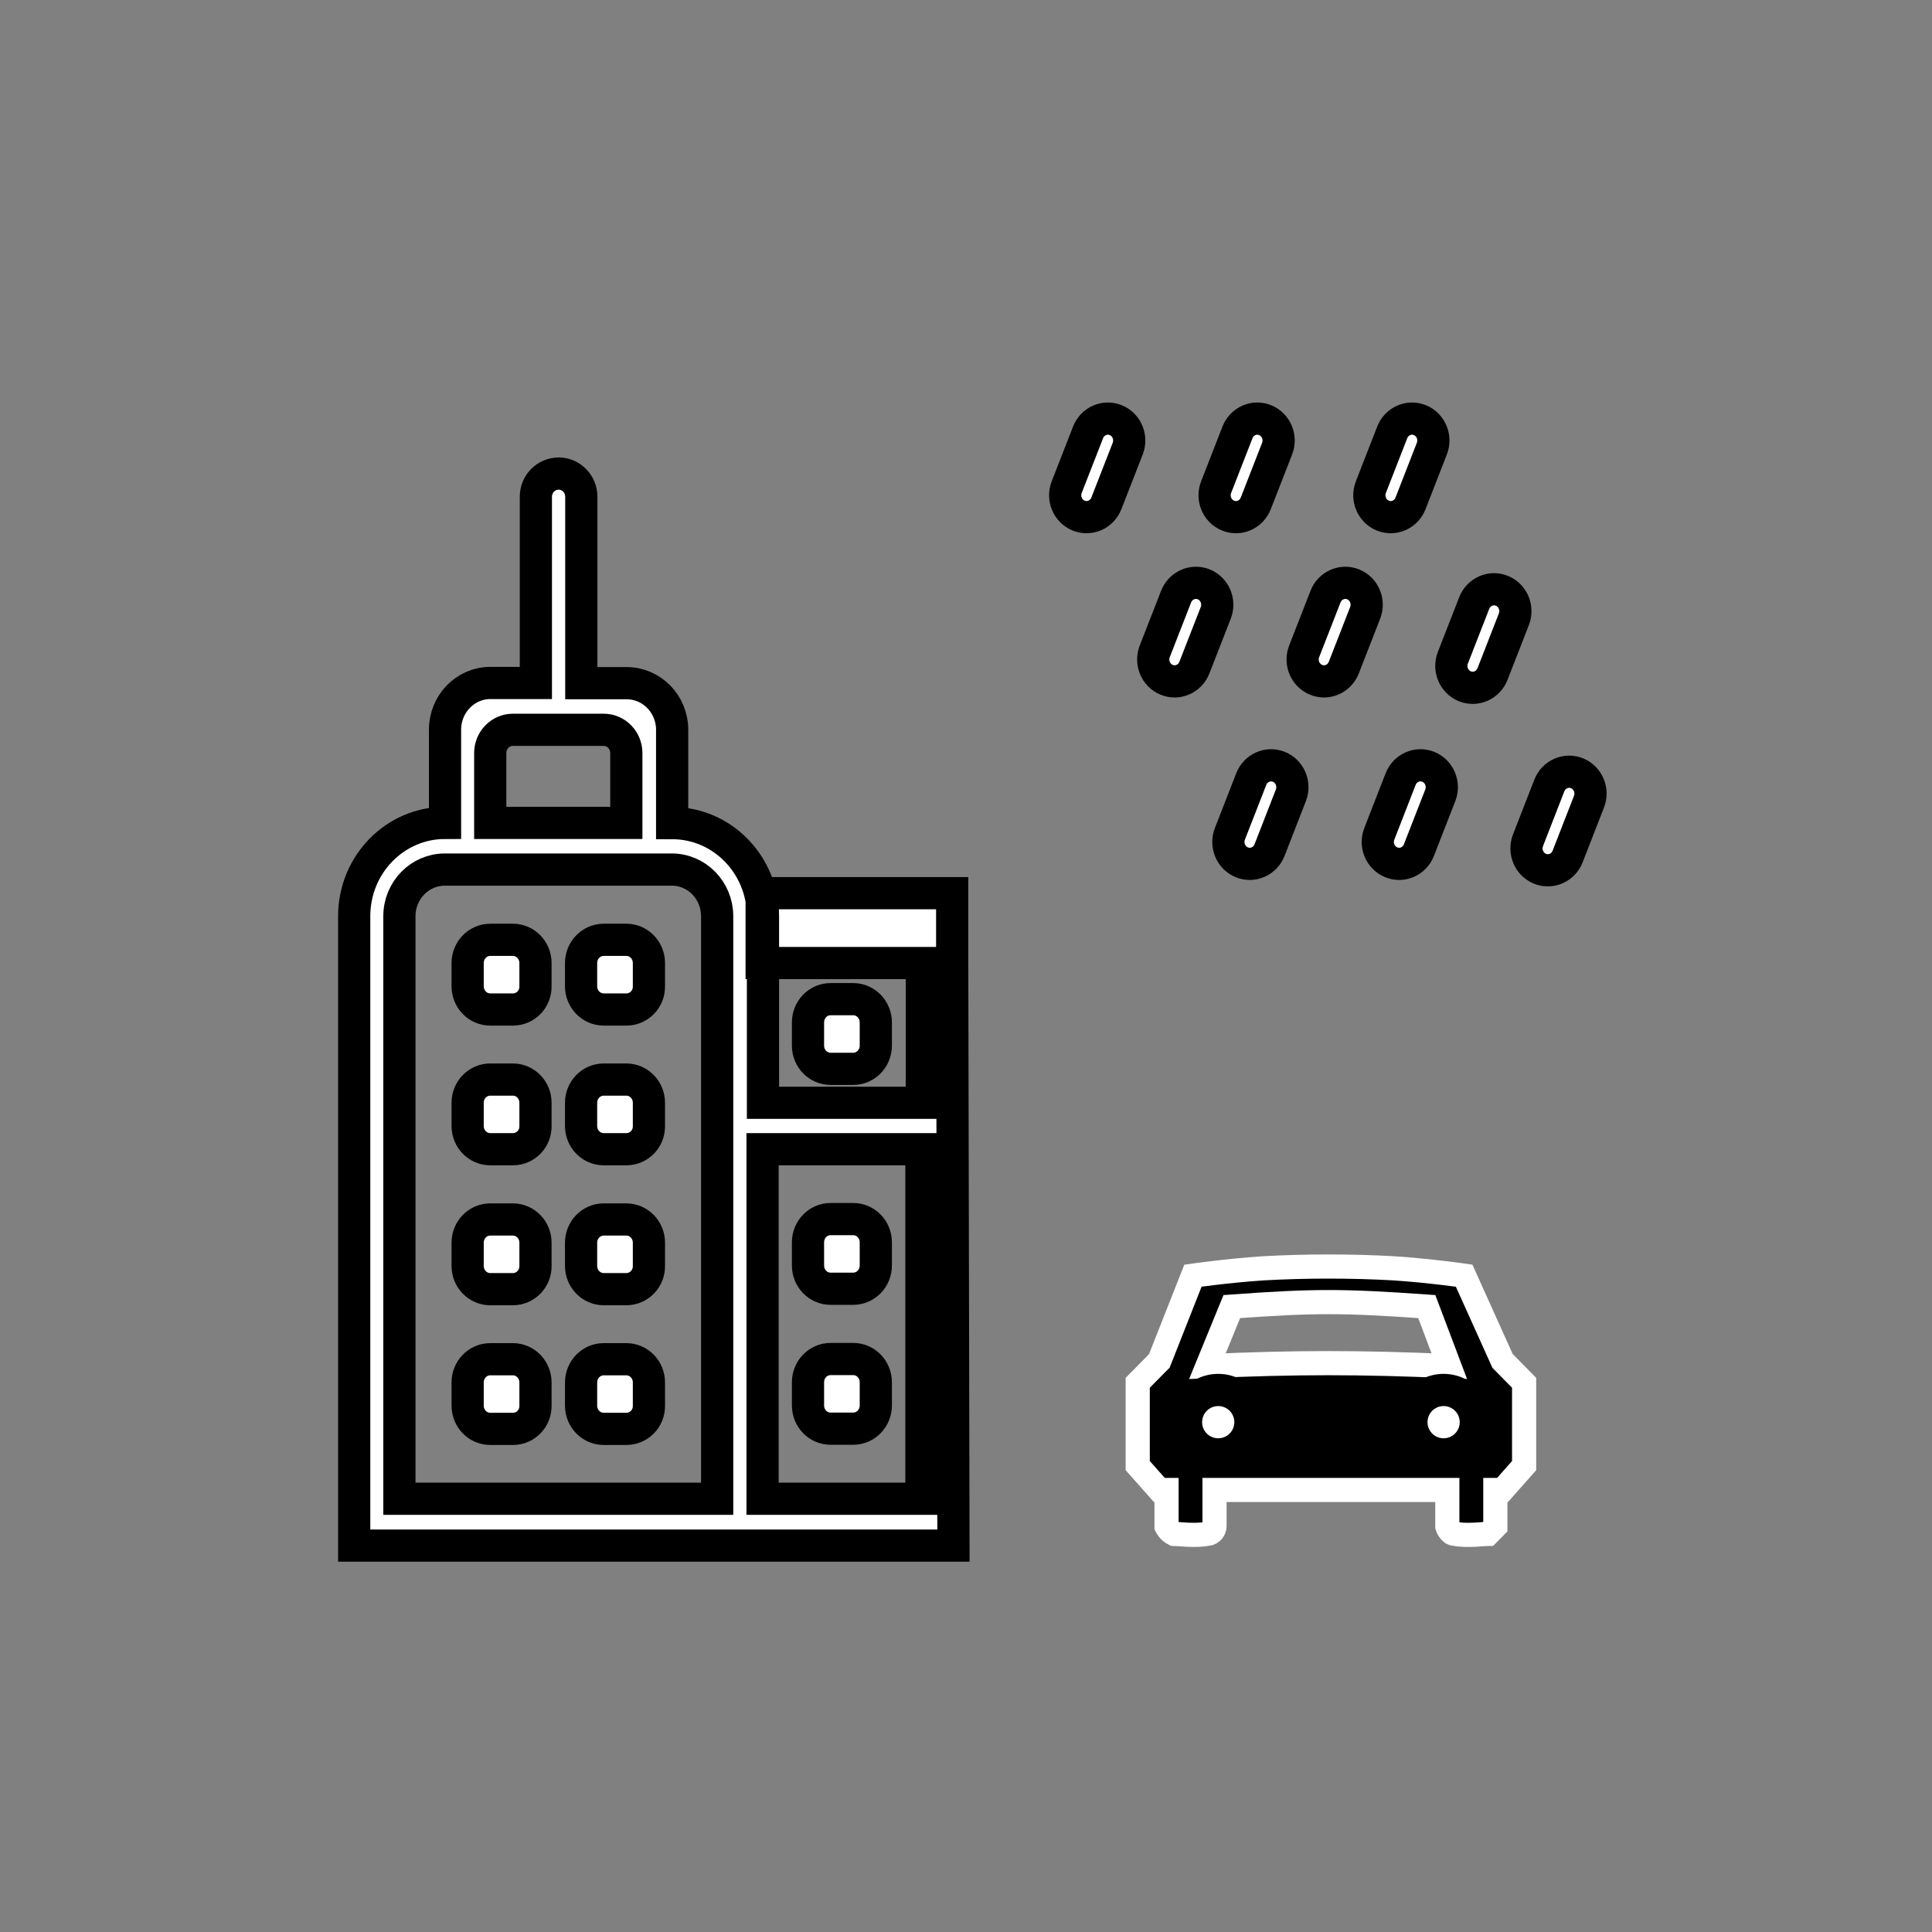 <svg id="vector" xmlns="http://www.w3.org/2000/svg" width="24" height="24" viewBox="0 0 60 60"><rect x="0" y="0" width="60" height="60" fill="#808080" stroke="none"/><path fill="#ffffff" d="M37.093,20.733C36.957,21.082 36.572,21.252 36.232,21.112C35.892,20.973 35.726,20.577 35.862,20.228L36.525,18.528C36.661,18.18 37.047,18.01 37.387,18.149C37.727,18.289 37.892,18.685 37.756,19.033L37.093,20.733Z" stroke="#00000000" stroke-width="1" fill-rule="nonzero" id="path_0"/><path fill="#ffffff" d="M41.733,20.733C41.597,21.082 41.212,21.252 40.872,21.112C40.532,20.973 40.366,20.577 40.502,20.228L41.165,18.528C41.301,18.18 41.687,18.01 42.027,18.149C42.367,18.289 42.532,18.685 42.396,19.033L41.733,20.733Z" stroke="#00000000" stroke-width="1" fill-rule="nonzero" id="path_1"/><path fill="#ffffff" d="M46.351,20.933C46.215,21.282 45.829,21.451 45.489,21.312C45.15,21.172 44.984,20.777 45.12,20.428L45.783,18.728C45.919,18.379 46.305,18.209 46.645,18.349C46.985,18.488 47.15,18.884 47.014,19.233L46.351,20.933Z" stroke="#00000000" stroke-width="1" fill-rule="nonzero" id="path_2"/><path fill="#ffffff" d="M39.427,26.4C39.291,26.749 38.905,26.919 38.565,26.779C38.225,26.64 38.06,26.244 38.196,25.895L38.859,24.195C38.995,23.846 39.38,23.677 39.72,23.816C40.06,23.956 40.225,24.351 40.089,24.7L39.427,26.4Z" stroke="#00000000" stroke-width="1" fill-rule="nonzero" id="path_3"/><path fill="#ffffff" d="M44.066,26.4C43.931,26.749 43.545,26.919 43.205,26.779C42.865,26.64 42.7,26.244 42.836,25.895L43.498,24.195C43.635,23.846 44.02,23.677 44.36,23.816C44.7,23.956 44.865,24.351 44.729,24.7L44.066,26.4Z" stroke="#00000000" stroke-width="1" fill-rule="nonzero" id="path_4"/><path fill="#ffffff" d="M48.684,26.6C48.548,26.948 48.163,27.118 47.823,26.979C47.483,26.839 47.318,26.443 47.454,26.095L48.116,24.394C48.252,24.046 48.638,23.876 48.978,24.015C49.318,24.155 49.483,24.551 49.347,24.899L48.684,26.6Z" stroke="#00000000" stroke-width="1" fill-rule="nonzero" id="path_5"/><path fill="#ffffff" d="M43.805,15.633C43.669,15.982 43.283,16.151 42.943,16.012C42.603,15.872 42.438,15.477 42.574,15.128L43.237,13.428C43.373,13.079 43.758,12.909 44.098,13.049C44.438,13.188 44.603,13.584 44.467,13.933L43.805,15.633Z" stroke="#00000000" stroke-width="1" fill-rule="nonzero" id="path_6"/><path fill="#ffffff" d="M34.359,15.633C34.223,15.982 33.837,16.151 33.497,16.012C33.157,15.872 32.992,15.477 33.128,15.128L33.791,13.428C33.927,13.079 34.313,12.909 34.653,13.049C34.992,13.188 35.158,13.584 35.022,13.933L34.359,15.633Z" stroke="#00000000" stroke-width="1" fill-rule="nonzero" id="path_7"/><path fill="#ffffff" d="M38.999,15.633C38.863,15.982 38.477,16.151 38.137,16.012C37.797,15.872 37.632,15.477 37.768,15.128L38.431,13.428C38.567,13.079 38.953,12.909 39.292,13.049C39.632,13.188 39.798,13.584 39.662,13.933L38.999,15.633Z" stroke="#00000000" stroke-width="1" fill-rule="nonzero" id="path_8"/><path fill="#00000000" d="M45.47,39.617C45.47,39.617 44.426,39.466 43.309,39.39C41.967,39.314 40.551,39.314 39.209,39.39C38.091,39.466 37.048,39.617 37.048,39.617L36.004,42.264L35.333,42.944L35.333,45.516L36.004,46.272L36.228,46.272L36.228,47.406C36.228,47.406 36.302,47.557 36.451,47.633C36.526,47.633 37.122,47.709 37.495,47.633C37.644,47.633 37.718,47.482 37.718,47.406L37.718,46.272L44.948,46.272L44.948,47.406C44.948,47.406 45.023,47.633 45.172,47.633C45.544,47.709 46.141,47.633 46.215,47.633L46.439,47.406L46.439,46.272L46.663,46.272L47.333,45.516L47.333,42.944L46.663,42.264L45.47,39.617ZM37.498,42.426L38.255,40.577C40.817,40.392 41.69,40.392 44.31,40.577L45.009,42.426C42.273,42.303 40.235,42.303 37.498,42.426Z" stroke="#ffffff" stroke-width="0.75" fill-rule="evenodd" id="path_9"/><path fill="#ffffff" d="M37.833,44.167m-1,0a1,1 0,1 1,2 0a1,1 0,1 1,-2 0" stroke="#00000000" stroke-width="1" fill-rule="nonzero" id="path_10"/><path fill="#ffffff" d="M44.833,44.167m-1,0a1,1 0,1 1,2 0a1,1 0,1 1,-2 0" stroke="#00000000" stroke-width="1" fill-rule="nonzero" id="path_11"/><path fill="#ffffff" d="M11,28.453C11,26.853 12.263,25.556 13.821,25.556L13.821,22.659C13.821,21.862 14.449,21.21 15.232,21.21L16.642,21.21L16.642,15.428C16.642,15.03 16.956,14.707 17.35,14.707C17.738,14.707 18.053,15.03 18.053,15.428L18.053,21.217L19.463,21.217C20.239,21.217 20.874,21.862 20.874,22.665L20.874,25.562C22.432,25.562 23.695,26.859 23.695,28.46L23.695,34.248L28.628,34.248L28.628,29.908L23.654,29.908L23.654,27.738L29.571,27.738L29.571,29.908L29.61,48L11,48L11,28.453ZM18.749,22.665L15.928,22.665C15.54,22.665 15.225,22.988 15.225,23.386L15.225,25.556L19.451,25.556L19.451,23.386C19.451,22.988 19.137,22.665 18.749,22.665ZM22.272,28.453C22.272,27.656 21.644,27.005 20.861,27.005L13.815,27.005C13.039,27.005 12.404,27.65 12.404,28.453L12.404,46.545L22.272,46.545L22.272,28.453ZM28.616,35.69L23.682,35.69L23.682,46.545L28.616,46.545L28.616,35.69ZM25.795,37.86L26.497,37.86C26.885,37.86 27.199,38.182 27.199,38.581L27.199,39.302C27.199,39.701 26.885,40.023 26.497,40.023L25.795,40.023C25.407,40.023 25.093,39.701 25.093,39.302L25.093,38.581C25.093,38.182 25.407,37.86 25.795,37.86ZM25.795,31.03L26.497,31.03C26.885,31.03 27.199,31.353 27.199,31.752L27.199,32.473C27.199,32.871 26.885,33.194 26.497,33.194L25.795,33.194C25.407,33.194 25.093,32.871 25.093,32.473L25.093,31.752C25.093,31.353 25.407,31.03 25.795,31.03ZM25.795,42.206L26.497,42.206C26.885,42.206 27.199,42.528 27.199,42.927L27.199,43.648C27.199,44.046 26.885,44.369 26.497,44.369L25.795,44.369C25.407,44.369 25.093,44.046 25.093,43.648L25.093,42.927C25.093,42.528 25.407,42.206 25.795,42.206ZM19.451,44.375L18.749,44.375C18.361,44.375 18.046,44.053 18.046,43.654L18.046,42.933C18.046,42.535 18.361,42.212 18.749,42.212L19.451,42.212C19.839,42.212 20.153,42.535 20.153,42.933L20.153,43.654C20.159,44.053 19.845,44.375 19.451,44.375ZM18.749,40.036C18.361,40.036 18.046,39.713 18.046,39.315L18.046,38.593C18.046,38.195 18.361,37.872 18.749,37.872L19.451,37.872C19.839,37.872 20.153,38.195 20.153,38.593L20.153,39.315C20.159,39.707 19.845,40.036 19.451,40.036L18.749,40.036ZM19.451,35.69L18.749,35.69C18.361,35.69 18.046,35.367 18.046,34.969L18.046,34.248C18.046,33.849 18.361,33.527 18.749,33.527L19.451,33.527C19.839,33.527 20.153,33.849 20.153,34.248L20.153,34.969C20.159,35.367 19.845,35.69 19.451,35.69ZM19.451,31.351L18.749,31.351C18.361,31.351 18.046,31.028 18.046,30.629L18.046,29.908C18.046,29.51 18.361,29.187 18.749,29.187L19.451,29.187C19.839,29.187 20.153,29.51 20.153,29.908L20.153,30.629C20.159,31.028 19.845,31.351 19.451,31.351ZM15.928,44.375L15.225,44.375C14.837,44.375 14.523,44.053 14.523,43.654L14.523,42.933C14.523,42.535 14.837,42.212 15.225,42.212L15.928,42.212C16.316,42.212 16.63,42.535 16.63,42.933L16.63,43.654C16.636,44.053 16.322,44.375 15.928,44.375ZM15.928,40.036L15.225,40.036C14.837,40.036 14.523,39.713 14.523,39.315L14.523,38.593C14.523,38.195 14.837,37.872 15.225,37.872L15.928,37.872C16.316,37.872 16.63,38.195 16.63,38.593L16.63,39.315C16.636,39.707 16.322,40.036 15.928,40.036ZM15.928,35.69L15.225,35.69C14.837,35.69 14.523,35.367 14.523,34.969L14.523,34.248C14.523,33.849 14.837,33.527 15.225,33.527L15.928,33.527C16.316,33.527 16.63,33.849 16.63,34.248L16.63,34.969C16.636,35.367 16.322,35.69 15.928,35.69ZM15.928,31.351L15.225,31.351C14.837,31.351 14.523,31.028 14.523,30.629L14.523,29.908C14.523,29.51 14.837,29.187 15.225,29.187L15.928,29.187C16.316,29.187 16.63,29.51 16.63,29.908L16.63,30.629C16.636,31.028 16.322,31.351 15.928,31.351Z" stroke="#00000000" stroke-width="1" fill-rule="evenodd" id="path_12"/></svg>